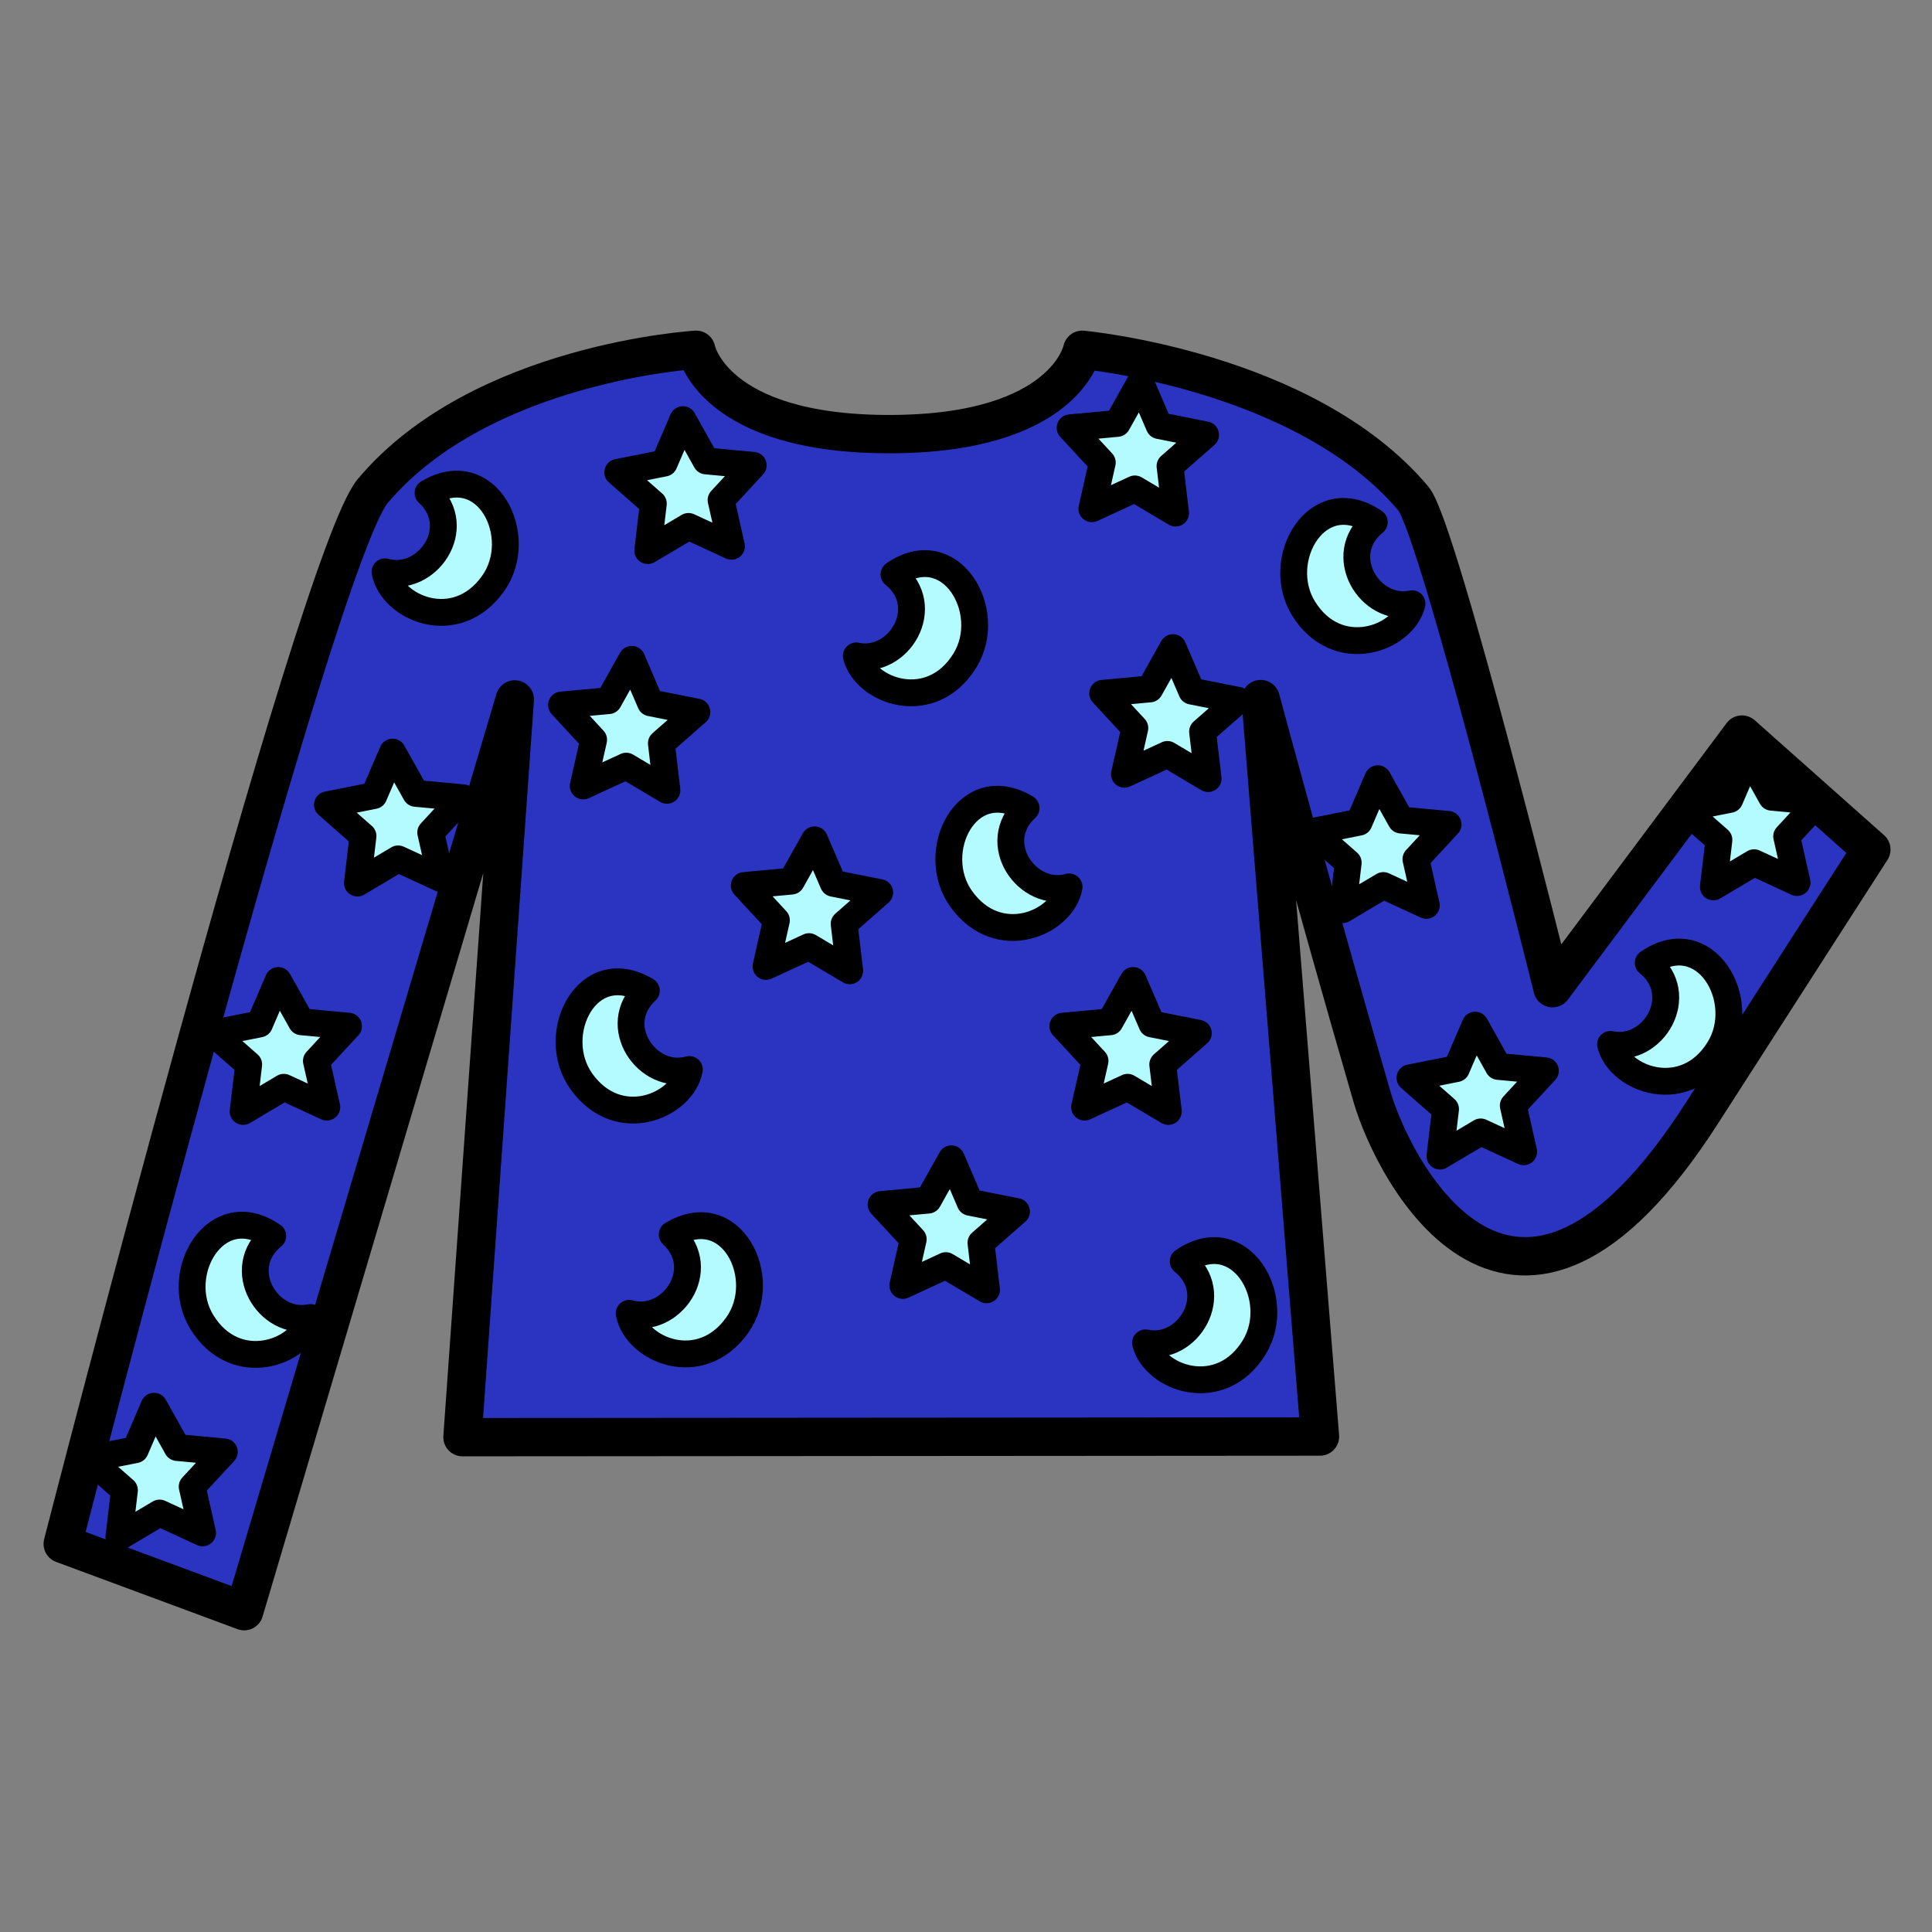 <?xml version="1.0" encoding="utf-8"?>
<!-- Generator: Adobe Illustrator 15.1.0, SVG Export Plug-In . SVG Version: 6.00 Build 0)  -->
<!DOCTYPE svg PUBLIC "-//W3C//DTD SVG 1.1//EN" "http://www.w3.org/Graphics/SVG/1.1/DTD/svg11.dtd">
<svg version="1.1" id="Layer_1" xmlns="http://www.w3.org/2000/svg" xmlns:xlink="http://www.w3.org/1999/xlink" x="0px" y="0px"
	 width="504px" height="504px" viewBox="308.5 374.75 504 504" enable-background="new 308.5 374.75 504 504" xml:space="preserve">
<rect x="308.5" y="374.75" width="504" height="504" fill="#808080" stroke="none"/>
<path fill="#2B33C1" stroke="#000000" stroke-width="10" stroke-linecap="round" stroke-linejoin="round" stroke-miterlimit="10" d="
	M762.929,566.375l-49.424,66.154c0,0-29.729-119.922-36.28-127.698C648.967,471.283,590.825,466,590.825,466s-4.229,22-50.358,22
	s-50.356-22-50.356-22s-56.107,3.283-84.366,36.831c-14.86,17.642-80.882,274.677-80.882,274.677l47.336,17.55l70.598-237.847
	L429.15,749.662l223.693-0.162l-15.467-192.377c0,0,13.957,51.891,29.047,103.782c5.646,19.416,37.075,80.594,86.104,4.15
	c20.998-32.738,44.15-68.689,44.15-68.689L762.929,566.375z"/>
<path fill="#B3FBFF" stroke="#000000" stroke-width="7" stroke-linecap="round" stroke-linejoin="round" stroke-miterlimit="10" d="
	M541.721,524.588c10.425,8.425,1.246,23.622-9.834,21.269c2.391,9.356,19.576,15.376,28.314,1.221
	C568.123,534.238,556.457,514.39,541.721,524.588z"/>
<polygon fill="#B3FBFF" stroke="#000000" stroke-width="7" stroke-linecap="round" stroke-linejoin="round" stroke-miterlimit="10" points="
	615.173,508.6 604.554,502.293 593.337,507.466 596.056,495.418 587.667,486.35 599.967,485.208 606.001,474.433 610.886,485.776 
	622.999,488.184 613.72,496.333 "/>
<polygon fill="#B3FBFF" stroke="#000000" stroke-width="7" stroke-linecap="round" stroke-linejoin="round" stroke-miterlimit="10" points="
	623.664,577.864 613.046,571.558 601.829,576.731 604.547,564.682 596.16,555.615 608.46,554.472 614.492,543.697 619.376,555.041 
	631.491,557.449 622.212,565.598 "/>
<polygon fill="#B3FBFF" stroke="#000000" stroke-width="7" stroke-linecap="round" stroke-linejoin="round" stroke-miterlimit="10" points="
	613.278,664.696 602.66,658.39 591.444,663.563 594.161,651.513 585.775,642.445 598.073,641.304 604.107,630.529 608.991,641.872 
	621.106,644.28 611.825,652.43 "/>
<polygon fill="#B3FBFF" stroke="#000000" stroke-width="7" stroke-linecap="round" stroke-linejoin="round" stroke-miterlimit="10" points="
	565.854,711.219 555.235,704.912 544.019,710.086 546.736,698.037 538.35,688.969 550.647,687.826 556.683,677.051 561.565,688.395 
	573.68,690.801 564.401,698.953 "/>
<path fill="#B3FBFF" stroke="#000000" stroke-width="7" stroke-linecap="round" stroke-linejoin="round" stroke-miterlimit="10" d="
	M576.174,585.551c-9.845,9.094,0.316,23.651,11.22,20.568c-1.768,9.495-18.52,16.637-28.171,3.089
	C550.468,596.925,560.796,576.349,576.174,585.551z"/>
<path fill="#B3FBFF" stroke="#000000" stroke-width="7" stroke-linecap="round" stroke-linejoin="round" stroke-miterlimit="10" d="
	M617.167,703.802c10.423,8.424,1.246,23.621-9.834,21.267c2.39,9.358,19.577,15.377,28.314,1.221
	C643.57,713.45,631.903,693.604,617.167,703.802z"/>
<polygon fill="#B3FBFF" stroke="#000000" stroke-width="7" stroke-linecap="round" stroke-linejoin="round" stroke-miterlimit="10" points="
	530.164,628.001 519.544,621.694 508.328,626.868 511.046,614.819 502.659,605.751 514.958,604.608 520.991,593.833 
	525.876,605.177 537.989,607.585 528.711,615.735 "/>
<polygon fill="#B3FBFF" stroke="#000000" stroke-width="7" stroke-linecap="round" stroke-linejoin="round" stroke-miterlimit="10" points="
	482.481,580.919 471.862,574.612 460.646,579.785 463.363,567.736 454.977,558.667 467.274,557.526 473.309,546.751 
	478.193,558.095 490.307,560.501 481.028,568.652 "/>
<path fill="#B3FBFF" stroke="#000000" stroke-width="7" stroke-linecap="round" stroke-linejoin="round" stroke-miterlimit="10" d="
	M477.11,633.184c-9.844,9.095,0.317,23.65,11.221,20.567c-1.766,9.495-18.52,16.637-28.171,3.089
	C451.405,644.557,461.733,623.98,477.11,633.184z"/>
<path fill="#B3FBFF" stroke="#000000" stroke-width="7" stroke-linecap="round" stroke-linejoin="round" stroke-miterlimit="10" d="
	M648.541,533.461c8.737,14.154,25.926,8.138,28.314-1.222c-11.081,2.354-20.259-12.843-9.835-21.268
	C652.285,500.775,640.618,520.623,648.541,533.461z"/>
<polygon fill="#B3FBFF" stroke="#000000" stroke-width="7" stroke-linecap="round" stroke-linejoin="round" stroke-miterlimit="10" points="
	478.937,506.12 469.659,497.97 481.772,495.563 486.656,484.219 492.691,494.994 504.99,496.136 496.602,505.205 499.32,517.252 
	488.104,512.08 477.486,518.386 "/>
<polygon fill="#B3FBFF" stroke="#000000" stroke-width="7" stroke-linecap="round" stroke-linejoin="round" stroke-miterlimit="10" points="
	756.917,593.847 747.638,585.697 759.753,583.289 764.638,571.945 770.671,582.721 782.97,583.863 774.581,592.931 777.3,604.979 
	766.083,599.807 755.465,606.112 "/>
<polygon fill="#B3FBFF" stroke="#000000" stroke-width="7" stroke-linecap="round" stroke-linejoin="round" stroke-miterlimit="10" points="
	373.374,652.43 364.094,644.279 376.208,641.871 381.092,630.528 387.126,641.304 399.424,642.444 391.039,651.513 393.756,663.563 
	382.539,658.39 371.921,664.695 "/>
<polygon fill="#B3FBFF" stroke="#000000" stroke-width="7" stroke-linecap="round" stroke-linejoin="round" stroke-miterlimit="10" points="
	685.599,664.077 676.32,655.926 688.434,653.52 693.317,642.175 699.352,652.951 711.65,654.092 703.264,663.161 705.981,675.21 
	694.765,670.036 684.146,676.343 "/>
<path fill="#B3FBFF" stroke="#000000" stroke-width="7" stroke-linecap="round" stroke-linejoin="round" stroke-miterlimit="10" d="
	M500.813,720.448c-9.653,13.548-26.405,6.405-28.172-3.089c10.902,3.082,21.063-11.477,11.221-20.568
	C499.239,687.589,509.567,708.165,500.813,720.448z"/>
<polygon fill="#B3FBFF" stroke="#000000" stroke-width="7" stroke-linecap="round" stroke-linejoin="round" stroke-miterlimit="10" points="
	340.964,763.491 331.686,755.341 343.799,752.934 348.684,741.59 354.717,752.365 367.016,753.507 358.629,762.575 361.347,774.624 
	350.13,769.451 339.511,775.758 "/>
<polygon fill="#B3FBFF" stroke="#000000" stroke-width="7" stroke-linecap="round" stroke-linejoin="round" stroke-miterlimit="10" points="
	660.205,599.798 650.927,591.646 663.04,589.241 667.925,577.896 673.958,588.672 686.257,589.813 677.87,598.882 680.588,610.931 
	669.372,605.758 658.752,612.064 "/>
<path fill="#B3FBFF" stroke="#000000" stroke-width="7" stroke-linecap="round" stroke-linejoin="round" stroke-miterlimit="10" d="
	M437.116,527.003c-9.653,13.548-26.405,6.406-28.171-3.089c10.901,3.083,21.063-11.477,11.221-20.568
	C435.543,494.144,445.871,514.72,437.116,527.003z"/>
<path fill="#B3FBFF" stroke="#000000" stroke-width="7" stroke-linecap="round" stroke-linejoin="round" stroke-miterlimit="10" d="
	M738.475,625.93c10.423,8.424,1.246,23.621-9.835,21.267c2.391,9.358,19.577,15.377,28.314,1.221
	C764.877,635.579,753.21,615.731,738.475,625.93z"/>
<path fill="#B3FBFF" stroke="#000000" stroke-width="7" stroke-linecap="round" stroke-linejoin="round" stroke-miterlimit="10" d="
	M361.179,719.668c8.737,14.156,25.925,8.139,28.314-1.221c-11.081,2.354-20.257-12.842-9.835-21.267
	C364.923,686.982,353.256,706.83,361.179,719.668z"/>
<polygon fill="#B3FBFF" stroke="#000000" stroke-width="7" stroke-linecap="round" stroke-linejoin="round" stroke-miterlimit="10" points="
	403.195,592.846 393.917,584.696 406.03,582.29 410.915,570.945 416.948,581.72 429.247,582.862 420.86,591.93 423.578,603.979 
	412.362,598.806 401.742,605.113 "/>
</svg>
